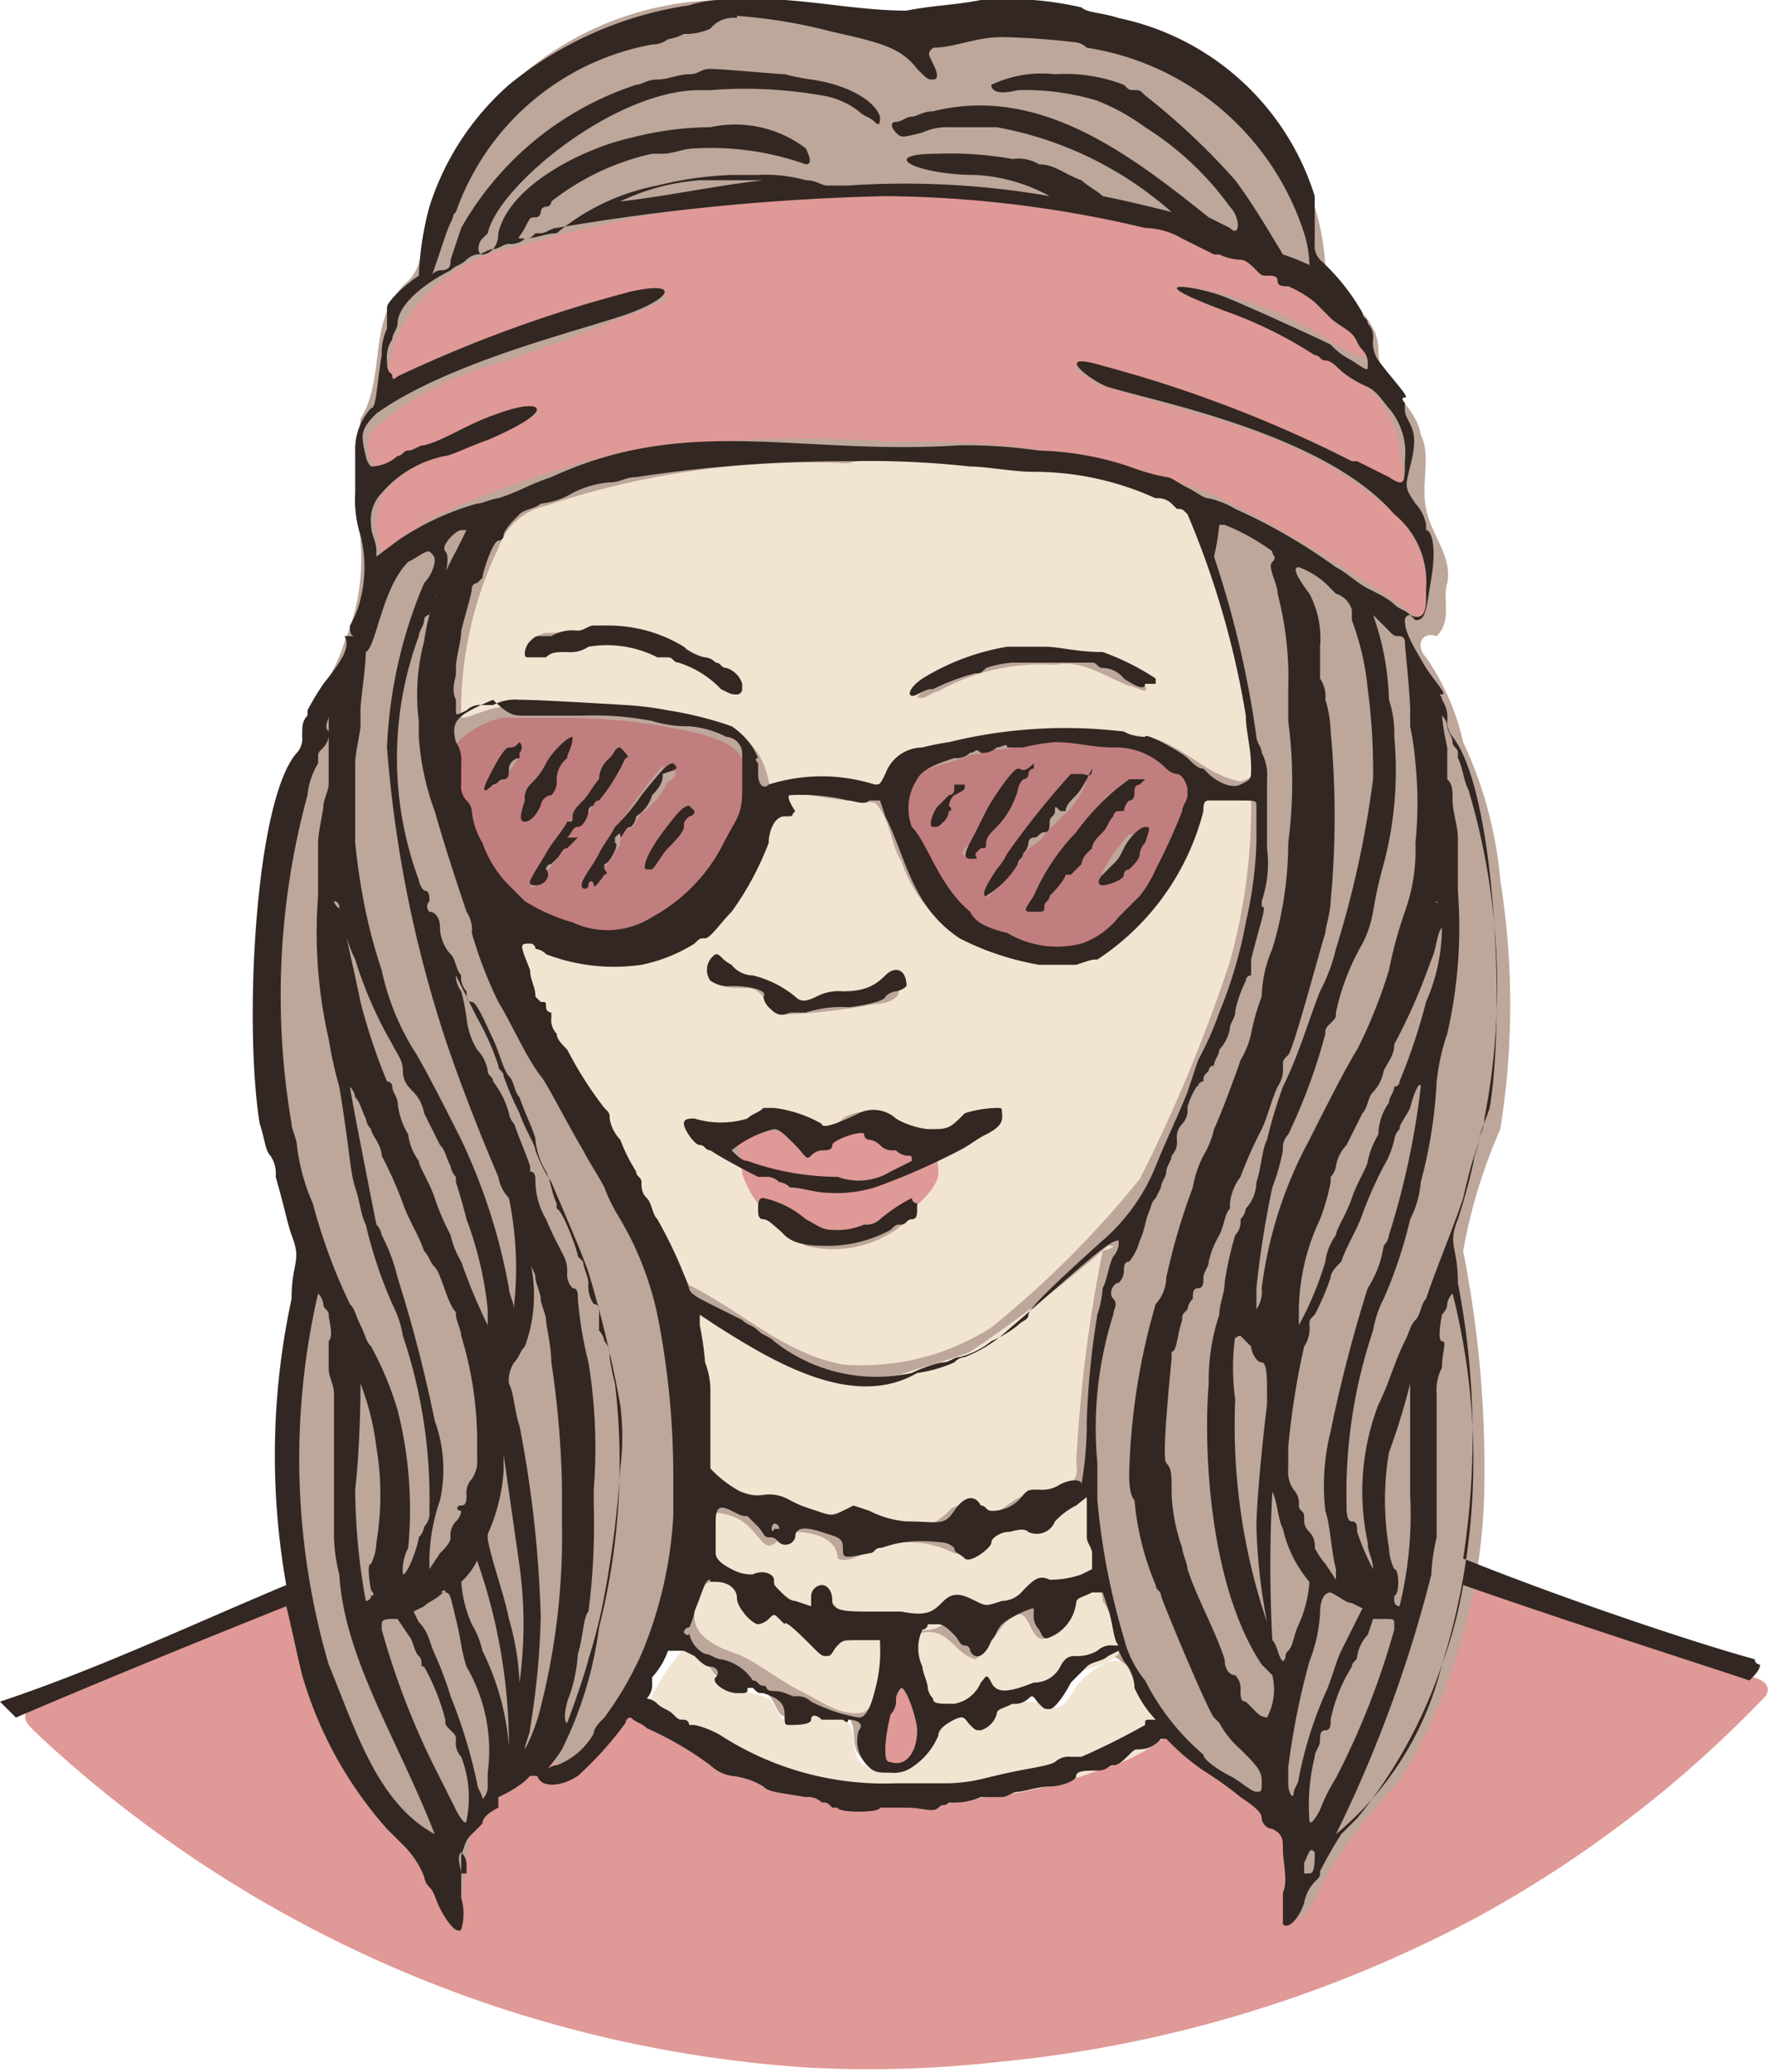 <svg xmlns="http://www.w3.org/2000/svg" viewBox="0 0 33.35 39.08"><defs><style>.cls-1{fill:#df9996;}.cls-2{fill:#bda69a;}.cls-3{fill:#f1e5d2;}.cls-4{fill:#c17e7e;}.cls-5{fill:#322722;}</style></defs><g id="圖層_2" data-name="圖層 2"><g id="圖層_1-2" data-name="圖層 1"><g id="head1"><path id="Path_40253" data-name="Path 40253" class="cls-1" d="M8.6,29a28.27,28.27,0,0,0-3.1,1.1c-1.7.7-3.3,1.3-4.9,2.1-.3.2,0,.4.2.6A23.53,23.53,0,0,0,15.2,39a21.66,21.66,0,0,0,3.6-.1,24,24,0,0,0,9-2.7A22.32,22.32,0,0,0,33.3,32c.2-.3-.3-.4-.5-.4-2.4-.8-4.8-1.6-7.3-2.4-.2-.1-.4,0-.6.2h0a7.46,7.46,0,0,1-.7,1.2,6.91,6.91,0,0,1-2.5,2.3,5.36,5.36,0,0,1-1.1.5,16,16,0,0,1-2.1.5,8.16,8.16,0,0,1-2.7,0,6.44,6.44,0,0,1-2.7-1.1,9.61,9.61,0,0,1-2.1-1.4,16.32,16.32,0,0,1-2-1.7c-.2-.2-.2-.5-.4-.7Z"/><path id="Path_40254" data-name="Path 40254" class="cls-2" d="M13.7,0a5.9,5.9,0,0,0-5.5,3.7c-.3.5-.1,1.2-.5,1.6-.8.7-.4,1.8-.9,2.6a17.63,17.63,0,0,0,0,2.3,4,4,0,0,1-.3,1.9c-.2.7-.7,1.2-.8,1.9a12,12,0,0,0-.8,4.2,10.18,10.18,0,0,0,.3,3.5A4.49,4.49,0,0,1,5.6,24a22.71,22.71,0,0,0-.3,4.5,11.86,11.86,0,0,0,1.1,4.2,20.71,20.71,0,0,0,1.7,2.4,6,6,0,0,0,.6,1.1,9.85,9.85,0,0,1,.2-1.7c.2-.2.3-.5.6-.7a.66.66,0,0,1,.4-.5c.1-.1.6-.3.6,0-.2.1-.1.2,0,.2.4.1.7-.4.9-.6.6-.5.8-1.3,1.3-1.9a2.41,2.41,0,0,1,.8.6c.3.2.6.1.9.3s.2.5.5.5a1.08,1.08,0,0,1,1.1,0c.2.2,0,.6.3.8a.84.84,0,0,0,1.1-.4v-.1a.55.55,0,0,1,.6-.4c.1,0,.1,0,.2.1a.3.3,0,0,0,.5-.2.9.9,0,0,1,1-.1c.3.1.4-.4.6-.5s.6-.6.9-.2a4.28,4.28,0,0,0,1.5,1.8c.4.4,1,.6,1.3,1,.5.5.4,1.3.5,2,.2-.1.3-.4.4-.6a9.51,9.51,0,0,1,1.5-2A11,11,0,0,0,28,28a21.19,21.19,0,0,0-.4-4.4,10.1,10.1,0,0,1,.7-2.3,14.82,14.82,0,0,0,0-4.7,7.71,7.71,0,0,0-.7-2.6,4.59,4.59,0,0,0-.7-1.6c-.2-.2-.1-.5.2-.4.3-.3.1-.7.2-1,.1-.5-.3-.9-.4-1.4s.1-1-.1-1.4c-.1-.6-.8-.9-.8-1.6s-.8-1-1-1.6a4.71,4.71,0,0,0-2.2-3.7,9.27,9.27,0,0,0-5.7-.7A11.34,11.34,0,0,0,13.9,0Z"/><path id="Path_40255" data-name="Path 40255" class="cls-3" d="M16,8.74a15.75,15.75,0,0,0-5.7.8,1.22,1.22,0,0,0-.9.8,7.11,7.11,0,0,0-.7,3.2c.2,0,.5-.2.8-.2a13.94,13.94,0,0,1,4.1.3,1.44,1.44,0,0,1,.9,1.1c.1.3.5,0,.7,0a8.6,8.6,0,0,1,1.6.1.9.9,0,0,1,.6-.6,8.27,8.27,0,0,1,4.4-.3c.6.2,1,.7,1.6.8.5-.1.3-.7.2-1a14.65,14.65,0,0,0-1.1-4.1,4.36,4.36,0,0,0-1.7-.7,23.25,23.25,0,0,0-3.7-.4c-.4.2-.8.1-1.1.2Zm-4.5,3.1a5.84,5.84,0,0,1,2.2.8c.1,0,.3.3.1.3a4.76,4.76,0,0,0-2.5-.9c-.4,0-.8.3-1.3.2-.2-.1.2-.3.3-.3.4,0,.8-.1,1.2-.1Zm8.1.5a2.81,2.81,0,0,1,2,.6c.1.2-.2,0-.3,0-.5-.2-.9-.5-1.4-.4a4,4,0,0,0-2.2.5c-.1,0-.3.2-.4.1a3,3,0,0,1,2-.8ZM15,14.94a.85.85,0,0,0-.8.7,3.13,3.13,0,0,1-2.5,2.2,3.08,3.08,0,0,1-1.9-.3c-.3,0,0,.4,0,.6a12,12,0,0,0,1.2,2.2c.7,1.2,1.3,2.6,2,3.9,1,.5,1.8,1.3,2.9,1.5a4.52,4.52,0,0,0,2.8-.7,18.53,18.53,0,0,0,2.8-2.8,29.48,29.48,0,0,0,1.7-4.1,11,11,0,0,0,.4-3.1c-.3,0-.9-.2-1,.1a4.6,4.6,0,0,1-1.9,2.8,3.06,3.06,0,0,1-2.3-.1,2.77,2.77,0,0,1-1.4-1.6c-.2-.3-.2-.8-.5-1.1a8.87,8.87,0,0,1-1.5-.2Zm-1.5,3.2c.4.4.9.4,1.4.7s.8-.1,1.2,0,.5-.3.8-.3c.2.3-.2.4-.4.4a11,11,0,0,1-1.8.2c-.2-.1-.3-.5-.6-.5s-.6,0-.7-.2a.37.37,0,0,1,.1-.3ZM14.7,21c.4,0,.8.5,1.2.1.6-.4,1.2.3,1.9.2.4,0,.7-.3,1.1-.3.1.2-.3.3-.4.4a5.45,5.45,0,0,1-3.1,1,4.12,4.12,0,0,1-2.4-1.1c-.2-.2.3-.2.4-.1.5.2.8-.2,1.3-.2Zm2.5,1.7c.2.2-.2.4-.3.5a2.11,2.11,0,0,1-1.7.3c-.3-.2-.7-.3-.8-.7.1-.2.4.1.6.1a1.36,1.36,0,0,0,1.6.1c.1,0,.3-.2.6-.3Zm3.7.8h0a25.6,25.6,0,0,1-2.6,2c-.5.2-1,.3-1.5.5a4.55,4.55,0,0,1-3.2-1c-.1-.1-.5-.4-.5,0a22.75,22.75,0,0,1,.2,2.6c.2.5.9.6,1.3.7s.9.4,1.3.2c.3,0,.6.3.9.3a1.07,1.07,0,0,0,1.1-.3c.3-.3.5.2.7.1.4-.1.6-.5,1-.4.3-.1.8-.1.7-.6a27.33,27.33,0,0,1,.5-4c.3-.1.2-.1.1-.1Zm-.5,4.7c-.5.1-.7.8-1.2.6s-.7.6-1.2.5a1.93,1.93,0,0,0-1.5-.1c-.2.1-.5.3-.7.2,0-.4-.5-.5-.8-.5s-.4.4-.6.2-.3-.4-.6-.5-.4-.1-.4.2-.1.9.3,1c.2.2.6.1.8.2.2.3.5.6.9.4.1-.2.4-.2.4,0,.3.4.8.2,1.2.3s.8.1,1-.3.6.2.9,0,.6-.5,1-.4a1.14,1.14,0,0,0,.8-.3,5.9,5.9,0,0,0-.2-1.4c0-.1,0-.1-.1-.1Zm-6.9,1.6h0c-.4.1-.4.5-.4.7,0,.4.5.6.8.7s.8.5,1.2.7.8.5,1.2.4c.4-.3.3-.9.4-1.3s-.7-.4-.9-.1-.5-.2-.7-.3a.74.74,0,0,0-.9-.1c-.2-.1-.3-.7-.7-.7Zm7.2.2a.56.56,0,0,0-.6.5c-.1.1-.3.5-.5.4s-.2-.6-.5-.4-.4.6-.7.8c-.4-.1-.5-.6-1-.5s-.3.5-.2.8.2.8.6.8a1,1,0,0,0,.7-.4,1.08,1.08,0,0,0,1.3-.2.91.91,0,0,1,.7-.3c.2-.1.4-.1.6-.3a1.69,1.69,0,0,0-.3-1c0-.2-.1-.2-.1-.2Zm-7.8,1.1a4.13,4.13,0,0,0-.7,1.1c.3.2.7.4,1,.6a8.08,8.08,0,0,0,2.7,1.1,8.16,8.16,0,0,0,2.7,0,8,8,0,0,0,2.1-.5,3.7,3.7,0,0,0,1.1-.5c.1-.1.2-.1.3-.2a3.6,3.6,0,0,1-.8-1.2c-.2-.4-.7,0-.9.2s-.3.6-.6.5a.92.92,0,0,0-1,.1c-.1.2-.3.4-.5.2a.5.5,0,0,0-.8.3,1,1,0,0,1-1.1.5h-.1c-.3-.2-.1-.6-.3-.8a1.08,1.08,0,0,0-1.1,0c-.3-.1-.2-.4-.5-.5s-.6-.1-.9-.3c0-.2-.3-.5-.6-.6Z"/><path id="Path_40256" data-name="Path 40256" class="cls-1" d="M17.7,22.14c0,.4-1.1,1.3-2,1.3a1.89,1.89,0,0,1-1.7-1.3c0-.2-.2-.7.1-.8s1.4.2,2,0c1.5-.3,1.6.4,1.6.8Z"/><path id="Path_40257" data-name="Path 40257" class="cls-4" d="M10,13.54H9.5a1.62,1.62,0,0,0-.9.5,5.45,5.45,0,0,0,.5,2.2,2.73,2.73,0,0,0,.9,1.2,2.82,2.82,0,0,0,2,.4,3.37,3.37,0,0,0,2-2.2,2.85,2.85,0,0,0,0-1.3c-.1-.3-.5-.4-.8-.5a11.53,11.53,0,0,0-2.6-.3Zm9.9.4c-.4,0-.7.2-1.1.2-.2,0-.3.1-.5.1-.4.2-.9.2-1.2.5a1.39,1.39,0,0,0,0,1.1,4.07,4.07,0,0,0,1.2,1.7c.4.2.8.3,1.2.5a1.67,1.67,0,0,0,1.5-.4,7.48,7.48,0,0,0,1.5-2.4.62.62,0,0,0-.2-.7,3.1,3.1,0,0,0-1.7-.5c-.3,0-.5-.1-.7-.1Zm-9.1.1h0a3.51,3.51,0,0,0-.5.8c-.1.2-.3.4-.4.6s0-.1,0-.2a4.7,4.7,0,0,1,.6-.9c.1-.2.2-.2.3-.3Zm-1,.2a1.47,1.47,0,0,1-.5.6c.1-.2.2-.5.5-.6Zm1.9,0c.2.1,0,.2,0,.3a2.65,2.65,0,0,1-.5.6c-.1.2-.1.3-.3.4s-.2.3-.3.5-.2.3-.4.5a.22.22,0,0,1-.2.2,5.67,5.67,0,0,1,.8-1.3,9.38,9.38,0,0,0,.9-1.2Zm1,.3c.1,0,0,.2-.1.2a1.47,1.47,0,0,1-.5.6c-.1.1-.1.3-.3.3a.37.37,0,0,0-.1.3c-.1.1-.1.2-.2.3s-.1.2-.2.2-.2,0-.1-.1a12.74,12.74,0,0,1,1.3-1.9c0,.2.1.1.2.1Zm6.5.1h0c.1,0,0,.1,0,.2-.2.2-.2.5-.4.7a1.76,1.76,0,0,1-.4.5.35.35,0,0,0-.2.1c-.1,0,0-.2.1-.2a10.14,10.14,0,0,1,.9-1.3Zm1.3.1a1.79,1.79,0,0,1-.5.7l-.3.3c-.1.2-.3.2-.4.4a2.7,2.7,0,0,1-.7.8,5,5,0,0,1,.8-1.2,7.27,7.27,0,0,1,.8-.9c.2-.1.2-.1.3-.1Zm.8,0c.1,0-.1.1-.1.2s-.2.2-.2.3c-.2.1-.2.3-.3.4a2.41,2.41,0,0,1-.6.8c-.2.2-.3.4-.5.6-.1,0-.2,0-.1-.1A13.3,13.3,0,0,1,20.9,15c.1,0,.2-.2.4-.3Zm-3.2.1a.52.52,0,0,0-.2.4c-.1.1-.2.2-.2.3,0-.3.2-.4.3-.6a.1.1,0,0,0,.1-.1Zm-5.1.5c0,.1-.1.1-.1.2a2.7,2.7,0,0,1-.7.8,4.7,4.7,0,0,1,.6-.9.31.31,0,0,0,.2-.1Zm8.6.3c.1,0,0,.2-.1.3a1.76,1.76,0,0,1-.4.5c-.1,0-.4.2-.3,0s.3-.5.5-.7c.2,0,.2-.1.3-.1Z"/><path id="Path_40258" data-name="Path 40258" class="cls-1" d="M16.5,3.64a25.27,25.27,0,0,0-6.7,1,3.14,3.14,0,0,0-2.4,1.9c0,.2-.2.6,0,.8a13.39,13.39,0,0,1,1.2-.6,20.36,20.36,0,0,1,3.5-1.1c.1,0,.4-.1.5,0a36.16,36.16,0,0,1-3.5,1.3A5.49,5.49,0,0,0,7,8.14c-.1.2-.1.8.3.7A12.75,12.75,0,0,1,10,7.74c.2,0,.2.1,0,.1-.9.6-2.1.6-2.8,1.5a1.4,1.4,0,0,0,0,1.1c.4-.1.6-.5,1-.7a20.63,20.63,0,0,1,3.5-1.2,22.66,22.66,0,0,1,5.2-.2,15.46,15.46,0,0,1,6,1,27.74,27.74,0,0,1,3.7,2.2c.2.2.4,0,.3-.2a2,2,0,0,0-.9-1.9c-1.5-1.3-3.5-1.6-5.3-2.2-.1-.1-.4-.2-.4-.3A20.36,20.36,0,0,1,23.8,8a19.23,19.23,0,0,1,2.5,1.2c.3-.1.1-.5.1-.8a2.07,2.07,0,0,0-1-1.4c-1-.6-2-1.1-3-1.6a7.45,7.45,0,0,1,2.8,1.1c.2.1.6.4.6.1a3.76,3.76,0,0,0-1.4-1.4,27.18,27.18,0,0,0-2.5-1.1,45.07,45.07,0,0,0-5.4-.5Z"/><path id="Path_40259" data-name="Path 40259" class="cls-1" d="M17,31.84a1.74,1.74,0,0,0-.3,1.4c.3.3.6-.1.7-.4a1.28,1.28,0,0,0-.4-1Z"/><path id="Path_40260" data-name="Path 40260" class="cls-5" d="M13.8,0a2.2,2.2,0,0,0-.8.1,7,7,0,0,0-3.4,1.5,5.13,5.13,0,0,0-1.5,2.3,5.85,5.85,0,0,0-.2,1.3c-.3.2-.6.5-.6.6v.4a1.09,1.09,0,0,0-.1.5c-.1.6-.1,1-.2,1a1.14,1.14,0,0,0-.3.8v.8a2.2,2.2,0,0,0,.1.8,2.43,2.43,0,0,1,0,1.2,1.69,1.69,0,0,1-.2.5c0,.1,0,.2.1.2H6.5c.1.2,0,.4-.4.9a5.2,5.2,0,0,0-.3.5v.1c-.1.1-.1.2-.1.4a.37.37,0,0,1-.1.3c-.8.9-1,5.2-.7,7,.1.3.1.5.2.6a.6.6,0,0,1,.1.4c.2.7.2.8.3,1.1.2.5,0,.5,0,1.2a14,14,0,0,0-.1,5.4c-1.9.8-3.6,1.6-5.4,2.2l.3.3q2.1-.9,5.1-2.1c.1.4.2.9.3,1.3a7.48,7.48,0,0,0,1.6,2.9l.3.3a1.72,1.72,0,0,1,.4.6.35.35,0,0,0,.1.2c.1.1.1.2.2.4s.3.5.4.4a1.06,1.06,0,0,0,0-.6V35c.1-.3.1-.3.2-.4l.2-.2q0-.15.3-.3v-.2a2.19,2.19,0,0,0,.5-.3l.1-.1h.2a2.74,2.74,0,0,0,.4-.5,7.27,7.27,0,0,0,.7-2.3,12.63,12.63,0,0,0,.3-4.6,4.33,4.33,0,0,1-.1-.5.37.37,0,0,0-.1-.3.35.35,0,0,0-.1-.2v-.3c0-.1,0-.2-.1-.2a.6.6,0,0,1-.1-.4c0-.1-.1-.3-.1-.4l-.1-.1c0-.1-.3-.9-.4-.9v-.1c-.1-.2-.1-.4-.2-.6a1.42,1.42,0,0,1-.2-.6c0-.1-.2-.5-.3-.8-.1-.1-.1-.3-.2-.4s-.2-.5-.3-.7-.3-.7-.4-.7-.1-.1-.1-.2a.37.37,0,0,1-.1-.3c-.1-.1-.1-.3-.2-.4s-.2-.3-.2-.5-.1-.3-.2-.3a.14.14,0,0,1,0-.2c0-.1,0-.2-.1-.2a.35.35,0,0,1-.1-.2,6.62,6.62,0,0,1,0-4.6c0-.1.1-.2.1-.3a.1.1,0,0,1,.1-.1c0-.1.1-.1.1-.2a.37.37,0,0,1,.1-.3c.1-.2.2-.6.1-.7s.2-.4.3-.4h.1l-.2.4a6.12,6.12,0,0,0-.5,1.2,4.33,4.33,0,0,0-.1.5,3.93,3.93,0,0,0-.1,1.5v.3a5,5,0,0,0,.3,1.4c.2.7.4,1.3.6,1.9a.6.6,0,0,1,.1.4,7.91,7.91,0,0,0,.5,1.3c.3.5.5,1,.8,1.4.1.1.5.9.8,1.4.1.2.3.5.4.7a3.33,3.33,0,0,0,.3.6,6,6,0,0,1,.7,1.8,15.53,15.53,0,0,1,.3,3.1v.7a7.83,7.83,0,0,1-.6,2.6,6.35,6.35,0,0,1-.7,1.2c-.1.1-.2.2-.2.3a1.34,1.34,0,0,1-.7.6c-.1,0-.2.1-.3.1s-.1.1,0,.2.4.1.7-.1a6.53,6.53,0,0,0,.9-1,.1.1,0,0,1,.1-.1h0c.1.1.2.1.3.2a6.35,6.35,0,0,1,1.2.7.76.76,0,0,0,.4.2,1.42,1.42,0,0,1,.6.2c.1.1.2.1.8.2a.37.37,0,0,1,.3.1c.1,0,.1,0,.2.1h.1c0,.1.8.1.8,0h.5c.3,0,.5.1.6,0s.1,0,.2-.1a1.27,1.27,0,0,0,.6-.1h.4c.1,0,.2-.1.3-.1s.4-.1.6-.1.5-.1.5-.2.2-.1.4-.1.2-.1.3-.1.2-.1.3-.2.1-.1.2-.1a.52.52,0,0,0,.4-.2H22a4.35,4.35,0,0,0,.7.6,6.82,6.82,0,0,1,.7.5c.3.2.4.3.4.4a.22.22,0,0,0,.2.2c.2.1.2.2.2.4s.1.6,0,.8v.6c.1.1.3-.1.4-.4a.76.76,0,0,1,.2-.4c.1-.1.1-.1.1-.2a7.76,7.76,0,0,1,.4-.7l.3-.3a9.24,9.24,0,0,0,1.6-2.9,8.33,8.33,0,0,0,.4-1.5c2,.7,4.2,1.4,5.4,1.8.1-.1.2-.2.2-.3a.1.1,0,0,1-.1-.1c-1.1-.3-3.5-1.1-5.5-1.9a15.14,15.14,0,0,0-.1-5.2c0-.7-.2-.7,0-1.2a11,11,0,0,0,.3-1.1c0-.1.1-.3.1-.4s.1-.3.2-.6c.3-1.8.1-6-.7-7a.44.44,0,0,1-.1-.3.6.6,0,0,0-.1-.4c0-.1-.1-.1,0-.1s-.1-.2-.3-.5c-.3-.5-.4-.7-.4-.9a.1.1,0,0,1,.1-.1l.1.1c.2,0,.2-.2.3-.8s0-.9-.1-.9v-.1a.76.76,0,0,0-.2-.4c-.2-.3-.2-.3-.1-.7s.1-.6,0-.8-.1-.2-.1-.3v-.1s-.1-.1,0-.1-.2-.3-.5-.7a.6.6,0,0,1-.1-.4.37.37,0,0,0-.1-.3c0-.1-.1-.1-.1-.2a4.05,4.05,0,0,0-.8-1,.37.37,0,0,1-.1-.3v-.9A4.93,4.93,0,0,0,21.1.34c-.3-.1-.6-.1-.7-.2A6.23,6.23,0,0,0,18.5,0c-.5.1-.9.1-1.4.2-1.1,0-2.2-.3-3.3-.2Zm.1.3a9.66,9.66,0,0,1,1.8.3c.9.2,1.3.3,1.6.7.2.2.2.2.3.2s.1-.1,0-.3-.1-.2,0-.3c.4,0,.8-.2,1.3-.2a13.8,13.8,0,0,1,1.4.1.35.35,0,0,1,.2.1,5.13,5.13,0,0,1,4.1,3.5,2.14,2.14,0,0,1,.1.6,4.2,4.2,0,0,0-.5-.2c-.3-.5-.6-1-.9-1.4a12.88,12.88,0,0,0-1.7-1.6c-.1-.1-.1-.1-.2-.1s-.1,0-.2-.1a3.09,3.09,0,0,0-1.3-.2,2.23,2.23,0,0,0-1.2.2c0,.1.1.2.5.1a4.72,4.72,0,0,1,1.5.2,4.05,4.05,0,0,1,.9.5,5.72,5.72,0,0,1,1.6,1.5c.2.2.2.6,0,.4l-.4-.2c-1.5-1.2-3.2-2.5-5.2-2-.2,0-.3.1-.4.1s-.2.1-.3.1-.1.1,0,.2.1.1.5,0a1.09,1.09,0,0,1,.5-.1h.9A6.81,6.81,0,0,1,22.1,4c-.4-.1-.8-.2-1.3-.3-.1-.1-.3-.2-.4-.3-.3-.1-.5-.3-.8-.3a.75.75,0,0,0-.5-.1,6.6,6.6,0,0,0-1.4-.1c-1.2,0-.4.4.7.4a3.26,3.26,0,0,1,1.4.4h0a15.89,15.89,0,0,0-3.8-.2h-.4c-.1,0-.2-.1-.4-.1a2.77,2.77,0,0,0-.9-.1h-.5a6.75,6.75,0,0,0-1.4.2,4.2,4.2,0,0,0-1.9.9c-.2,0-.4.1-.6.1s-.1,0,0-.2.1-.2.2-.2a.1.1,0,0,0,.1-.1.1.1,0,0,1,.1-.1.1.1,0,0,0,.1-.1,4.75,4.75,0,0,1,1.9-.9h.2c.2,0,.4-.1.6-.1a5.34,5.34,0,0,1,2.1.3q.15,0,0-.3a2.19,2.19,0,0,0-1.8-.4,6.05,6.05,0,0,0-1.5.2c-.9.2-2.3.9-2.5,1.8,0,.3-.2.4-.3.4s-.1-.2,0-.3l.1-.1c.2-.9,2.4-2.7,4-2.7h.2a8.39,8.39,0,0,1,2.1.1,1.49,1.49,0,0,1,.7.3c.1.1.2.1.3.2s.1,0,.1-.1c-.1-.3-.6-.6-1.3-.7a4.33,4.33,0,0,1-.5-.1c-.1,0-1.2-.1-1.4-.1s-.2.1-.4.1-.4.1-.6.1-.3.1-.4.1a5.9,5.9,0,0,0-3.3,2.7l-.2.6c0,.1,0,.2-.2.2a.22.22,0,0,0-.2.2c.1-.2.3-.9.4-1.1s0-.1.1-.2A4.84,4.84,0,0,1,12.3.84a.49.49,0,0,0,.3-.1,1,1,0,0,0,.3-.1,1.09,1.09,0,0,0,.5-.1.55.55,0,0,1,.5-.2Zm.1,3.1h.4c-.9.1-1.8.3-2.7.4a4.19,4.19,0,0,1,1.5-.4Zm2.7.3a21.83,21.83,0,0,1,4.9.6,1.45,1.45,0,0,1,.7.2l.6.3H23a1,1,0,0,0,.4.1c.1,0,.2.1.3.2s.1.1.2.1.2,0,.2.1.1.1.2.1a2.19,2.19,0,0,1,.5.3l.3.3c.1.1.3.2.4.3s.1.2.2.3a.37.37,0,0,1,.1.3c0,.1,0,.1-.3-.1a1.38,1.38,0,0,1-.4-.3c-.2-.1-1.5-.7-2-.9s-1.8-.4.1.3a8,8,0,0,1,1.6.8c.1,0,.1.1.2.1s.2.1.3.2a2.19,2.19,0,0,0,.5.3c.2.1.3.3.4.4a1.31,1.31,0,0,1,.3,1c0,.4,0,.5-.3.3l-.6-.3h-.1a24.07,24.07,0,0,0-4.7-1.8c-1-.3-.2.3.1.4,1,.3,4.1.9,5.4,2.4a1.64,1.64,0,0,1,.6,1.4v.2q0,.45-.3.3c-.1-.1-.2-.1-.3-.2s-.3-.2-.5-.3-.4-.3-.6-.4a10.63,10.63,0,0,0-1.9-1.1,1.69,1.69,0,0,0-.5-.2c-.1,0-.2-.1-.4-.2S22.1,9,22,9a4.08,4.08,0,0,1-.7-.2,5.79,5.79,0,0,0-1.7-.3,9.89,9.89,0,0,0-1.5-.1c-3,.2-5.1-.6-7.7.6a4.71,4.71,0,0,0-.5.2,4.71,4.71,0,0,1-.5.2c-.1,0-.3.1-.4.1a5.07,5.07,0,0,0-1.5.7l-.4.3v-.1c0-.2-.1-.3-.1-.5a.73.73,0,0,1,.2-.6,2.13,2.13,0,0,1,1.2-.7c.1,0,.5-.2.8-.3,1.4-.6,1-.8.2-.5-.6.2-1,.5-1.4.6-.1,0-.2.1-.3.1s-.1.1-.2.1a.76.76,0,0,1-.5.2.35.35,0,0,1-.1-.2c-.1-.4-.1-.5.2-.8,1.4-1,4-1.6,4.8-1.9s.9-.6,0-.4a25.18,25.18,0,0,0-4.4,1.6s-.1.1-.1,0-.1,0-.1-.3a.6.6,0,0,1,.1-.4c0-.1.1-.2.1-.3,0-.3.4-.7,1-1,.1-.1.2-.1.3-.2a.35.35,0,0,1,.2-.1c.1,0,.2-.1.3-.1s.2-.1.3-.1a.37.37,0,0,0,.3-.1c.1,0,.1,0,.2-.1h.1c.1,0,.2-.1.3-.1a42.25,42.25,0,0,1,6.2-.6Zm-.7,5a17.7,17.7,0,0,1,2.3.1c.3,0,.8.1,1.2.1a5.56,5.56,0,0,1,2.3.5.37.37,0,0,1,.3.1l.1.1c.1,0,.1,0,.2.1a16.57,16.57,0,0,1,1.1,3.8c0,.3.1.6.1,1,0,.2,0,.2-.2.3s-.5-.1-.6-.2l-.1-.1c-.1,0-.2-.1-.3-.2s-.8-.5-.8-.4a.76.76,0,0,1-.4-.1,9.2,9.2,0,0,0-3.3.2,4.33,4.33,0,0,0-.5.1.75.75,0,0,0-.7.5c-.1.2-.1.2-.2.2a3.3,3.3,0,0,0-2,0c-.1.1-.2,0-.2-.2v-.2s-.1-.1,0-.1a1.33,1.33,0,0,0-.5-.6,6.81,6.81,0,0,0-1.2-.3,6,6,0,0,0-.8-.1s-1.6-.1-2-.1a.9.9,0,0,0-.5.1H9.1a.37.37,0,0,0-.3.1c-.2.1-.2.1-.2,0v-.2c-.1-.2,0-.4,0-.5v-.1c0-.2.1-.5.1-.7.1-.4.2-.7.2-.8A.1.1,0,0,1,9,11l.1-.1c0-.1.2-.7.3-.7a.1.1,0,0,0,.1-.1c0-.1.2-.3.3-.4s.3-.1.4-.2a1.42,1.42,0,0,0,.6-.2,1.85,1.85,0,0,1,.7-.2c.2,0,.3-.1.5-.1a26,26,0,0,1,4-.3Zm7,1.2h.1a4.05,4.05,0,0,1,.9.5c0,.1.1.1,0,.2s.1.4.1.6a6.25,6.25,0,0,1,.2,1.8v.6a8.85,8.85,0,0,1,0,2.3,6.93,6.93,0,0,1-.3,2,2.39,2.39,0,0,0-.2.9,4.08,4.08,0,0,0-.2.7,1.69,1.69,0,0,1-.2.5c-.1.3-.4,1.1-.5,1.3a1.69,1.69,0,0,1-.2.5,2.07,2.07,0,0,0-.2.6,12.2,12.2,0,0,0-.5,1.7.76.76,0,0,1-.2.5,12.48,12.48,0,0,0-.5,3.2c0,.1,0,.4.1.5a5.29,5.29,0,0,0,.4,1.6c0,.1.1.1.1.2.1.3.9,2.2,1,2.3l.1.1a1.76,1.76,0,0,0,.4.5c.3.3.4.4.4.6s0,.2-.1.2-.3-.2-.5-.3-.5-.3-.5-.4a4.5,4.5,0,0,1-1.1-1.4,2,2,0,0,1-.4-.8,13.18,13.18,0,0,1-.5-2.6v-.7a7.06,7.06,0,0,1,.3-2.8c0-.1.1-.2,0-.3s0-.3.1-.3a.31.31,0,0,0,.1-.2c0-.1,0-.2.1-.2a1.09,1.09,0,0,0,.2-.4c.1-.2.1-.4.2-.6a.35.35,0,0,1,.1-.2l.1-.2c0-.1.1-.2.1-.3s.1-.2.1-.3a.37.37,0,0,0,.1-.3.37.37,0,0,1,.1-.3.37.37,0,0,0,.1-.3c0-.1.2-.5.2-.4a.1.1,0,0,1,.1-.1c0-.1,0-.1.1-.2a.1.1,0,0,1,.1-.1c0-.1.1-.2.1-.3a.76.76,0,0,0,.2-.4c0-.1.1-.2.1-.3s.1-.4.2-.6a.1.1,0,0,1,.1-.1h0v-.3c.2-.8.3-1,.2-1V17a2.24,2.24,0,0,0,.1-1v-.4h0v-.9a.9.9,0,0,0-.1-.5c0-.1-.1-.2-.1-.3a18.73,18.73,0,0,0-.8-3.4,4.55,4.55,0,0,0,.1-.6Zm-14.9.5h0c.1.1.1.1.1.2A.76.76,0,0,1,8,11a8.81,8.81,0,0,0-.7,3.1,23.31,23.31,0,0,0,1.1,5.5c.3.9.7,1.9,1,2.6a.76.76,0,0,0,.2.4,6.56,6.56,0,0,1,.1,2v.1c0-.1-.1-.3-.1-.4a11.13,11.13,0,0,0-.9-2.8c-.1-.2-.7-1.4-.9-1.7a4.71,4.71,0,0,1-.6-1.5,9.68,9.68,0,0,1-.3-1.1,12.29,12.29,0,0,1-.2-1.3v-1.5c0-.2.1-.6.1-.7v-.3c0-.2.1-.8.1-1.1.2-.1.3-1.2.8-1.7.2-.1.3-.2.4-.2Zm16.4.3a1.52,1.52,0,0,1,.6.4l.1.1a.45.45,0,0,1,.3.3v.2a5,5,0,0,1,.3,1.3,11.56,11.56,0,0,1,.1,1.7,18.94,18.94,0,0,1-.7,3.2,3.39,3.39,0,0,1-.3.8c-.2.5-.4,1.2-.7,1.8a9.25,9.25,0,0,0-.3,1c-.1.2-.1.5-.2.8a.76.76,0,0,1-.2.5.35.35,0,0,1-.1.2.37.37,0,0,1-.1.3,6.37,6.37,0,0,0-.2.9c0,.2-.1.4-.1.6a3.92,3.92,0,0,0-.2,1.3c-.1,1.2,0,3.8,1,5.3h0l.1.1.1.1a1.13,1.13,0,0,1-.1.8.31.31,0,0,1-.2-.1l-.2-.2c-.1,0-.1-.1-.1-.2a.37.37,0,0,0-.1-.3c-.1,0-.2-.1-.2-.3-.2-.6-.5-1.1-.7-1.7,0-.1-.1-.3-.1-.4a3.55,3.55,0,0,1-.2-1c0-.4,0-.5-.1-.6s.1-1.9.1-2v-.1h0c.1,0,.1-.3.2-.6,0-.1,0-.1.1-.2a.35.35,0,0,1,.1-.2c0-.1,0-.2.1-.2s.1-.1.1-.2.1-.2.1-.3a1.69,1.69,0,0,1,.2-.5c.1-.2.1-.4.2-.5v-.1a1,1,0,0,1,.2-.5,7.93,7.93,0,0,1,.4-.9c.1-.2.2-.6.3-.8a.6.6,0,0,0,.1-.4c0-.1,0-.1.1-.2s.6-2,.7-2.3c0-.1.1-.4.1-.6a17,17,0,0,0,0-3.2,2.14,2.14,0,0,0-.1-.6.6.6,0,0,0-.1-.4v-.6a1.8,1.8,0,0,0-.2-1c-.3-.4-.3-.5-.2-.5Zm1.4.9.3.3c.1.1.1.1.2.1a.1.1,0,0,1,.1.1c0,.1.1,1,.1,1.3v.3a5.64,5.64,0,0,1,.1.7,7.52,7.52,0,0,1,0,1.5,3.47,3.47,0,0,1-.2,1.3,8.11,8.11,0,0,0-.3,1.1,9.38,9.38,0,0,1-.6,1.5c-.2.3-.8,1.5-.9,1.7a7.91,7.91,0,0,0-.9,2.8.6.6,0,0,1-.1.4v-.4a18.14,18.14,0,0,1,.3-1.9,4.08,4.08,0,0,0,.2-.7.37.37,0,0,1,.1-.3,10.66,10.66,0,0,0,.7-1.9c0-.1,0-.1.1-.2s.1-.1.1-.2a4.45,4.45,0,0,1,.5-1.3,2.07,2.07,0,0,0,.2-.6,8.14,8.14,0,0,1,.2-.9,6.87,6.87,0,0,0,.2-2.4,2,2,0,0,0-.1-.7,5.13,5.13,0,0,0-.3-1.6Zm-14.4.2h-.3c-.1,0-.2.1-.3.1a.75.75,0,0,0-.5.1h-.2c-.1,0-.1,0-.2.1a.35.35,0,0,0-.1.2c0,.1,0,.1.1.1h.3c.1-.1.2-.1.4-.1a.6.6,0,0,0,.4-.1,2.09,2.09,0,0,1,1.3.2h.2c.1,0,.1.1.2.1a1.89,1.89,0,0,1,.8.5c.2.1.2.1.3.1A.1.1,0,0,0,14,13v-.1a.45.45,0,0,0-.3-.3c-.1,0-.1-.1-.2-.1a.31.31,0,0,0-.2-.1.76.76,0,0,1-.4-.2,2.73,2.73,0,0,0-1.4-.4Zm8.2.4H19a4.42,4.42,0,0,0-1.6.6c-.3.2-.3.4-.1.3s.2-.1.3-.1a4.12,4.12,0,0,1,.8-.3c.1,0,.1,0,.2-.1a2,2,0,0,1,.5-.1h1.5c.1,0,.1.1.2.1a.52.52,0,0,1,.4.2c.3.2.4.2.4.1h.2v-.1a4.61,4.61,0,0,0-1-.5c-.5,0-.8-.1-1.1-.1Zm-9.8,1.3H11a5.7,5.7,0,0,1,1.3.1,2.25,2.25,0,0,0,.7.1,1.85,1.85,0,0,1,.7.2.32.32,0,0,1,.3.3v.7c0,.5-.1.5-.4,1.1a3.25,3.25,0,0,1-1.3,1.3,1.56,1.56,0,0,1-1.5.1,3.55,3.55,0,0,1-.9-.4l-.3-.3a2.13,2.13,0,0,1-.5-.8,1.42,1.42,0,0,1-.2-.6.31.31,0,0,0-.1-.2.37.37,0,0,1-.1-.3v-.4a.6.6,0,0,0-.1-.4c-.1-.4,0-.5.7-.8.3.3.4.3.6.3Zm-3.7,0v1.3c0,.1-.1.3-.1.4s-.1.5-.1.7v1a9,9,0,0,0,.2,2.7,8.14,8.14,0,0,0,.2.9c.2,1.2.2,1.6.3,1.9s.1.5.2.7a8.56,8.56,0,0,0,.5,1.5,2.07,2.07,0,0,1,.2.6,9.62,9.62,0,0,1,.5,3.3.37.37,0,0,1-.1.3.35.35,0,0,1-.1.2c0,.1-.2.7-.3.7a.9.9,0,0,1,.1-.5,7.63,7.63,0,0,0-.2-2.6,6.12,6.12,0,0,0-.5-1.2c-.1-.1-.1-.2-.2-.4s-.1-.3-.2-.4a10.66,10.66,0,0,1-.7-1.9,3.8,3.8,0,0,1-.3-1.1c0-.1-.1-.3-.1-.4A14.38,14.38,0,0,1,5.8,15a1.42,1.42,0,0,1,.2-.6v-.1c0-.1,0-.1.1-.2a.37.37,0,0,0,.1-.3c-.1-.1,0-.2,0-.3Zm21,0h0a.31.31,0,0,1,.1.2c0,.1.1.2.1.3s.1.1.1.2v.1c.1.2.1.4.2.6a13,13,0,0,1,.3,6.2c0,.2-.1.3-.1.4s-.1.2-.3,1.1c-.2.6-.5,1.3-.7,1.9-.1.1-.1.3-.2.4s-.1.2-.2.4c-.2.4-.3.8-.5,1.2a4.57,4.57,0,0,0-.2,2.6c0,.2.1.3.1.5a4.88,4.88,0,0,1-.3-.7c0-.1,0-.2-.1-.2s-.1-.2-.1-.3a9.62,9.62,0,0,1,.5-3.3,2.07,2.07,0,0,1,.2-.6,8.56,8.56,0,0,0,.5-1.5,1.85,1.85,0,0,0,.2-.7,9,9,0,0,0,.3-1.9,4.12,4.12,0,0,1,.2-.9,9,9,0,0,0,.2-2.7v-1c0-.2-.1-.5-.1-.7s0-.3-.1-.4v-.6a4.55,4.55,0,0,1-.1-.6Zm-16.4.4c-.1,0-.4.3-.5.5s-.2.3-.3.4a.37.37,0,0,0-.1.3c-.1.3-.1.4,0,.4s.2-.1.3-.3a.22.22,0,0,1,.2-.2.37.37,0,0,0,.1-.3.52.52,0,0,1,.2-.4c0-.1.1-.2.1-.4Zm9.1.1c.4,0,.7.1,1.1.1a1.33,1.33,0,0,1,1,.4.35.35,0,0,0,.2.1c.1,0,.2.2.2.3V15c0,.1-.1.2-.1.3a11.73,11.73,0,0,1-.5,1.1,2.19,2.19,0,0,1-.3.5l-.4.4a1.53,1.53,0,0,1-.7.5,1.85,1.85,0,0,1-1.4-.2c-.4-.1-.6-.2-.7-.4-.6-.5-.8-1.3-1.1-1.6a1,1,0,0,1,.1-.9c.1-.2.4-.3.7-.4a.37.37,0,0,0,.3-.1c.1,0,.1-.1.2,0a.37.37,0,0,0,.3-.1c.1,0,.2-.1.2,0h.3a3.54,3.54,0,0,1,.6-.1ZM9.8,14h0c-.1.1-.1.1-.2.1s-.3.4-.4.6-.1.3.1.1c.1,0,.1-.1.2-.1s.1-.1.1-.2.1-.2.2-.2v-.1a.14.14,0,0,0,0-.2Zm1.9.1c-.1,0-.1.1-.2.2a.52.52,0,0,0-.2.4c-.1.1-.2.3-.3.4s-.2.2-.2.3,0,.1-.1.1c-.1.2-.3.4-.4.6-.3.5-.4.6-.2.6s.3-.2.2-.3a.1.1,0,0,1,.1-.1l.1-.1c.1-.1.1-.2.2-.2l.2-.2h-.2c.1-.1.1-.2.2-.2s.2-.2.2-.3a.1.1,0,0,1,.1-.1h0a.1.1,0,0,1,.1-.1,3.51,3.51,0,0,0,.5-.8c.1,0,0-.1-.1-.2Zm1,.3c-.1,0-.2.1-.6.6a3.81,3.81,0,0,1-.5.6c-.1.2-.2.3-.3.5s-.2.3-.3.5.1.2.1.1.1-.1.1,0,.2-.2.2-.2h0s.1,0,0-.1v-.1c.1,0,.3-.4.2-.4v-.1c.1-.1.1-.1.1,0h0c.1-.1.1-.2.2-.2a.31.31,0,0,0,.1-.2.69.69,0,0,0,.3-.4c.2-.2.2-.3.2-.4.3-.1.3-.1.2-.2Zm6.5.1c-.1,0-.5.6-.6.8s-.1.2-.2.4-.3.5-.1.5.1,0,.1-.1l.1-.1c.1,0,.1,0,.1-.1s.1-.2.2-.3a1.61,1.61,0,0,0,.4-.7.35.35,0,0,1,.1-.2.1.1,0,0,0,.1-.1.1.1,0,0,1,.1-.1h0v-.1c-.2.2-.2.1-.3.1Zm1.2.1h-.2a15.76,15.76,0,0,0-1.2,1.5,1.44,1.44,0,0,1-.2.3c-.2.3-.3.5-.2.5a1.72,1.72,0,0,0,.6-.6c0-.1.1-.1.1-.2a.31.31,0,0,0,.1-.2.1.1,0,0,1,.1-.1c.1,0,.1-.1.2-.1s.1-.1.1-.2.1-.1.1-.2,0-.1.1,0h.1c0-.1.1-.2.2-.3s.2-.3.3-.5c0,.2-.1.1-.2.1Zm.9.1h0a4.32,4.32,0,0,0-1,1,4,4,0,0,0-.8,1.2c-.2.3-.2.3,0,.3s.2,0,.2-.1.1-.1.1-.2c.3-.3.3-.4.3-.4h.1l.2-.2a.35.35,0,0,1,.1-.2l.1-.1c0-.1.1-.2.2-.3s.1-.2.2-.3a.1.1,0,0,1,.1-.1h.1a.31.31,0,0,1,.1-.2c.1,0,.1-.1.1-.2a.1.1,0,0,1,.1-.1l.1-.1Zm-3.1.1H18v.1a.1.1,0,0,1-.1.1l-.2.2c-.1.1-.2.4-.1.4s.1,0,.2-.1a.31.31,0,0,0,.1-.2s.1,0,0-.1A.31.31,0,0,1,18,15c.2-.1.2-.1.2-.2Zm-3.3.2a3.75,3.75,0,0,1,1.1.1c.1,0,.3.1.4,0h.2l.1.3c.4.8.5,1.7,1.4,2.3a5.27,5.27,0,0,0,1.5.5h.7c.3-.1.3-.1.4-.1a4.75,4.75,0,0,0,2-2.8c0-.1,0-.2.1-.2h.5c.4,0,.4,0,.4.1v.7a7.72,7.72,0,0,1-.2,1.5,8.45,8.45,0,0,1-.5,1.7,6.31,6.31,0,0,1-.4.9l-.2.6c-.2.5-.4.9-.6,1.4a3.67,3.67,0,0,1-1,1.4c-1,.9-1.4,1.3-1.4,1.4s-.1.1-.2.2a2.19,2.19,0,0,1-.5.3,1.55,1.55,0,0,1-.6.3c-.1,0-.2.1-.3.1s-.4.1-.6.2a3.11,3.11,0,0,1-2.6-.6c-.1-.1-.2-.1-.3-.2s-.2-.1-.3-.2l-.6-.3c-.2-.1-.4-.2-.4-.3a8.51,8.51,0,0,0-.6-1.3c-.1-.1-.1-.3-.2-.4s-.1-.2-.1-.3-.1-.1-.1-.2a3.33,3.33,0,0,1-.3-.6.76.76,0,0,1-.2-.4c0-.1,0-.1-.1-.2a7,7,0,0,1-.7-1.1c-.1-.1-.2-.2-.2-.3a.37.37,0,0,1-.1-.3v-.1a.1.1,0,0,1-.1-.1c0-.1,0-.1-.1-.1l-.1-.1c0-.2-.1-.3-.1-.5-.2-.5-.2-.5,0-.5a.1.1,0,0,1,.1.1.31.31,0,0,1,.2.1,3.59,3.59,0,0,0,1.8.2,3,3,0,0,0,1-.4c.1-.1.1-.1.2-.1s.3-.3.5-.5a5.62,5.62,0,0,0,.7-1.3c0-.2.1-.5.3-.5s.1,0,.2-.1c-.2-.3-.1-.3-.1-.3Zm-1.9.2c-.1,0-.2.1-.5.5s-.4.7-.3.7h.1c.1-.1.2-.3.3-.4s.3-.3.3-.4,0-.1.1-.2a.1.1,0,0,0,.1-.1l-.1-.1Zm8.6.4c-.1,0-.3.2-.4.4s-.1.2-.2.3l-.2.2c-.1.1-.1.2,0,.2s.4-.1.4-.2a.1.1,0,0,1,.1-.1c.1-.1.2-.2.2-.3a.35.35,0,0,1,.1-.2c.1-.3.1-.3,0-.3ZM6.3,17a.1.1,0,0,1,.1.1c0,.1.1.3.1.4s.1.4.2.6a7.74,7.74,0,0,0,.7,1.6c.1.2.2.3.2.5s.1.3.2.4A.76.76,0,0,1,8,21l.3.6c.1.1.1.2.2.4a.35.35,0,0,0,.1.2v.1s.1.3.2.7a6.78,6.78,0,0,1,.4,1.7V25a10.6,10.6,0,0,1-.5-1.2,1.69,1.69,0,0,1-.2-.5,4.88,4.88,0,0,1-.3-.7c-.1-.3-.3-.6-.3-.7a1.06,1.06,0,0,1-.2-.5,1.42,1.42,0,0,1-.2-.6c0-.1-.1-.2-.1-.3a.1.1,0,0,0-.1-.1,11.19,11.19,0,0,1-.5-1.5c-.1-.5-.2-.9-.3-1.4v-.3c-.2-.1-.2-.2-.2-.2Zm20.8,0a.35.35,0,0,1,.1.2v.3a3.53,3.53,0,0,1-.3,1.4,11.19,11.19,0,0,1-.5,1.5.1.1,0,0,1-.1.1c0,.1-.1.2-.1.3a1.07,1.07,0,0,0-.2.6,1.69,1.69,0,0,0-.2.5c0,.1-.2.4-.3.7s-.3.6-.3.7a1.06,1.06,0,0,0-.2.5,6.12,6.12,0,0,1-.5,1.2v-.3a4.12,4.12,0,0,1,.4-1.7,4.08,4.08,0,0,0,.2-.7v-.1a.35.35,0,0,0,.1-.2.76.76,0,0,1,.2-.4l.3-.6c.1-.1.1-.3.2-.4a.76.76,0,0,0,.2-.4c.1-.2.2-.3.2-.5a11.11,11.11,0,0,0,.7-1.6c.1-.2.1-.5.2-.6s.1-.3.1-.4c-.3-.1-.2-.1-.2-.1ZM13.5,18h0a.35.35,0,0,0-.1.5.6.6,0,0,0,.4.1c.4,0,.7.1.6.2a.35.35,0,0,0,.1.2c.1.1.2.2.4.1h.3A2.2,2.2,0,0,1,16,19c.1,0,.7-.1.7-.2a.35.35,0,0,1,.2-.1.35.35,0,0,0,.2-.1c0-.3-.2-.4-.4-.2s-.4.3-.8.3a.9.9,0,0,0-.5.1c-.2.1-.3.1-.4,0a2,2,0,0,0-.8-.4.52.52,0,0,1-.4-.2c-.2-.1-.2-.2-.3-.2Zm-4.9.4.4.8a4.93,4.93,0,0,1,.4.9c0,.1.1.1.1.2a6,6,0,0,0,.3.7c.1.3.3.6.3.7a2.83,2.83,0,0,0,.3.6c.3.7.6,1.4.7,1.7a22.68,22.68,0,0,1,.6,2.5,4.82,4.82,0,0,1,0,1.2,19.67,19.67,0,0,1-.3,2.4,10.34,10.34,0,0,1-.3,1.2c-.1.4-.4,1.2-.4,1.2s-.1,0,0-.4a2.92,2.92,0,0,0,.2-.9c.1-.3.1-.7.2-.8a12.75,12.75,0,0,0,.1-2v-.3a10,10,0,0,0-.1-2.4,7.38,7.38,0,0,1-.2-1.2c0-.1,0-.2-.1-.2a.37.37,0,0,1-.1-.3c0-.3-.1-.3-.4-1a1.45,1.45,0,0,1-.2-.7c0-.1,0-.2-.1-.2V22c-.1-.3-.2-.5-.3-.8a.35.35,0,0,1-.1-.2,1.69,1.69,0,0,0-.3-.6c0-.1-.1-.1-.1-.2a.76.76,0,0,0-.2-.4,1.42,1.42,0,0,1-.2-.6,4.33,4.33,0,0,0-.1-.5.49.49,0,0,1-.1-.3Zm-2,2.1h0a.35.35,0,0,1,.1.2c.1.1.1.2.2.4a.35.35,0,0,0,.1.2c0,.1.2.3.2.5a7.93,7.93,0,0,1,.4.9c.1.3.3.6.4.9.1.1.1.2.2.3s.2.5.3.7.1.1.1.2.1.3.1.4a6.8,6.8,0,0,1,.3,1.9v.4a.6.6,0,0,1-.1.4.37.37,0,0,0-.1.3c0,.1,0,.2-.1.2s-.1.1,0,.1a.31.31,0,0,1-.1.2.37.37,0,0,0-.1.3c0,.1-.1.2-.2.3l-.2.3v-.2a3.59,3.59,0,0,1,.2-1.1,2.69,2.69,0,0,0-.1-1.5,26.81,26.81,0,0,0-.7-2.7,3.39,3.39,0,0,0-.3-.8.35.35,0,0,0-.1-.2s-.4-2-.5-2.6Zm20.2,0h0a15,15,0,0,1-.6,2.8.35.35,0,0,1-.1.2,2,2,0,0,1-.3.8,26.81,26.81,0,0,0-.7,2.7,4.21,4.21,0,0,0-.1,1.5c.1.3.1.7.2,1.1v.2l-.2-.3a1.44,1.44,0,0,1-.2-.3.37.37,0,0,0-.1-.3.31.31,0,0,1-.1-.2v-.1c0-.1-.1-.1-.1-.2a.37.37,0,0,0-.1-.3.6.6,0,0,1-.1-.4v-.4a14.81,14.81,0,0,1,.3-1.9.6.6,0,0,0,.1-.4c0-.1,0-.1.1-.2a4.88,4.88,0,0,0,.3-.7c0-.1.1-.2.2-.3.1-.3.3-.6.4-.9a7.93,7.93,0,0,1,.4-.9,1.69,1.69,0,0,0,.2-.5.35.35,0,0,1,.1-.2c0-.1.1-.2.2-.4.1-.4.2-.5.2-.4Zm-12.2.4h-.2c-.1.1-.2.1-.3.2a1.7,1.7,0,0,1-1,0c-.1,0-.2,0-.2.1h0c0,.1.2.4.3.4s.1.1.2.1c.3.2.9.5.9.5h.2a.35.35,0,0,1,.2.1.31.31,0,0,1,.2.1c.2,0,.5.1.7.1a2.48,2.48,0,0,0,.9-.1,12.62,12.62,0,0,0,1.6-.7c.2-.1.3-.2.5-.3s.3-.2.3-.3V21c0-.1,0-.1-.1-.1a2.14,2.14,0,0,0-.6.1c-.3.3-.3.3-.7.3a1.42,1.42,0,0,1-.6-.2.63.63,0,0,0-.7-.1c-.4.2-.7.3-.7.2a2.39,2.39,0,0,0-.9-.3Zm0,.4c.1,0,.2.1.4.3s.2.3.3.2a.31.31,0,0,1,.2-.1c.1,0,.2,0,.2-.1s.6-.3.6-.2a.1.1,0,0,0,.1.1.35.35,0,0,1,.2.1.31.31,0,0,0,.2.1h.1a.35.35,0,0,0,.2.1c.1,0,.1,0,.1.1l-.4.2a1.15,1.15,0,0,1-1,.1,5.08,5.08,0,0,1-1.7-.3c-.1,0-.2-.1-.3-.2a2,2,0,0,1,.8-.4Zm2.6,1.3a3.11,3.11,0,0,0-.6.4.37.37,0,0,1-.3.1,1.27,1.27,0,0,1-.6.1c-.2,0-.3-.1-.5-.2a1.79,1.79,0,0,0-.8-.4c-.1,0-.1.1-.1.2s0,.2.1.2.3.2.4.3.3.2.7.2a2.5,2.5,0,0,0,1.3-.3c.1-.1.1-.1.2-.1s.1-.1.2-.1.1-.1.1-.2v-.1a.1.1,0,0,1-.1-.1Zm3.9.8h0a.37.37,0,0,1-.1.3c-.1.2-.1.4-.2.6a2,2,0,0,1-.1.5,15.44,15.44,0,0,0-.2,2,6.76,6.76,0,0,1-.1,1.2c0-.1-.2-.1-.4,0a.6.6,0,0,1-.4.1c-.2,0-.2,0-.3.1a.71.71,0,0,1-.6.3c-.1,0-.1-.1-.2-.1-.1-.2-.3-.2-.5.1s-.3.2-.9.2a1.85,1.85,0,0,1-.7-.2l-.3-.1-.2.1c-.2.1-.2.1-.5,0s-.3-.1-.5-.2a.75.75,0,0,0-.5-.1.75.75,0,0,1-.5-.1,2.18,2.18,0,0,1-.5-.4v-1.4a1.49,1.49,0,0,0-.1-.6,5.64,5.64,0,0,0-.1-.7v-.2l.3.2c1.1.7,2.6,1.6,3.8.9h0a2.54,2.54,0,0,0,.7-.2.31.31,0,0,1,.2-.1,2.51,2.51,0,0,0,.8-.5c1.4-1.2,1.9-1.7,2.1-1.7Zm-11.1.4c0,.1.1.2.1.3s.1.3.1.4.1.3.1.4.1.5.1.8a17.85,17.85,0,0,1,.2,2.3v.7a13.12,13.12,0,0,1-.4,3.5,3.39,3.39,0,0,1-.3.8c0-.1.1-.3.1-.4a14.92,14.92,0,0,0,.2-2.1,22,22,0,0,0-.4-3.6c-.1-.3-.1-.6-.2-.8a.6.6,0,0,1,.1-.4c.1-.1.1-.2.2-.3a2.79,2.79,0,0,0,.1-1.6Zm-4,.6a.35.35,0,0,1,.1.2c0,.1.1.1.1.2s.1.4,0,.5v.5c0,.2.1.3.1.5V29a3.2,3.2,0,0,0,.1.7c.1,1.6,1.1,3.1,1.8,4.9-1.1-.6-1.5-2-2-3.2a13.85,13.85,0,0,1-.2-7Zm21.4,0a12.82,12.82,0,0,1-.2,7,6,6,0,0,1-2,3.2,24.79,24.79,0,0,0,1.8-4.9,3.55,3.55,0,0,1,.1-.7v-2.7a.9.9,0,0,1,.1-.5c0-.3.1-.5,0-.5s0-.5,0-.5.1-.1.1-.2.1-.2.1-.2Zm-4,.8.2.2c0,.1.1.3.2.3s.1.3.1.6v.2c-.1.8-.2,1.9-.2,2.3a11,11,0,0,0,.2,1.8,11.56,11.56,0,0,1-.6-4.2,4.35,4.35,0,0,1,0-1.2c0,.1,0,0,.1,0Zm-16.6.9a5,5,0,0,1,.3,1.2,5.44,5.44,0,0,1,0,1.8,1,1,0,0,1-.1.4c-.1,0,0,.5,0,.5s.1.1,0,.1a.1.1,0,0,1-.1.1,12.09,12.09,0,0,1-.2-2.1c.1-.9.1-1.9.1-2Zm19.8,0v2.1a7.27,7.27,0,0,1-.2,2.1.1.1,0,0,1-.1-.1v-.1c.1,0,.1-.5,0-.5a1,1,0,0,1-.1-.4,5.44,5.44,0,0,1,0-1.8,12.76,12.76,0,0,0,.4-1.3ZM9.5,27.44l.3,2.1a8.1,8.1,0,0,1,0,2.2,5,5,0,0,0-.2-1.2c-.1-.5-.3-1-.4-1.5v-.1a3.46,3.46,0,0,0,.3-1.2v-.3Zm14.5.7c.1.2.1.5.2.7a2.34,2.34,0,0,0,.5,1,2.35,2.35,0,0,1-.2.8c-.1.2-.1.4-.2.5s0,.1-.1.2c-.1-.1-.1-.3-.2-.4a26.15,26.15,0,0,1,0-2.8Zm-3.5.1V29c0,.1.1.2.1.3v.3l-.2.1a1.76,1.76,0,0,1-.6.1c-.2-.1-.3,0-.5.2a.52.52,0,0,1-.4.2c-.3.1-.3.1-.5,0s-.4-.2-.6,0-.3.3-.8.2h-.6c-.4,0-.7,0-.7-.2s-.1-.3-.2-.3a.22.22,0,0,0-.2.2v.2l-.3-.1c-.1,0-.2-.1-.3-.2s-.1-.1-.1-.2-.2-.2-.4-.1a.76.76,0,0,1-.4-.1q-.3-.15-.3-.3v-.6c0-.3.1-.3.3-.2s.2.1.3.1l.2.2c.1.1.1.2.2.2s.1,0,.2.1A.19.19,0,0,0,15,29c0-.2.2-.2.5-.1s.4.1.4.3,0,.2.5.1c.1,0,.1-.1.2-.1s.4-.2,1.2-.1a.35.35,0,0,1,.2.1c0,.1.1.1.2.2s.5-.2.5-.3.2-.2.3-.2.3-.1.4,0a.37.37,0,0,0,.5-.2h0a1.38,1.38,0,0,1,.4-.3Zm-5.9.5h0a.1.1,0,0,1,.1.1h-.1c0,.1-.1,0,0-.1Zm-5.6.7H9a10.61,10.61,0,0,1,.6,3.4v.1a4.93,4.93,0,0,0-.5-1.8,1.69,1.69,0,0,0-.2-.5,2.35,2.35,0,0,1-.2-.8,1.38,1.38,0,0,0,.3-.4Zm4.4.4h.1c.2,0,.4.1.4.3s.3.5.4.5a.35.35,0,0,0,.2-.1c.1-.1.1-.1.2,0l.1.1c0-.1.3.2.5.4s.2.2.3.2.1-.1.2-.2.1-.1.4-.1h.4V31a2.77,2.77,0,0,1-.1.9c-.1.4-.2.5-.3.5a3.18,3.18,0,0,1-.9-.3A.37.37,0,0,0,15,32c-.1,0-.2-.1-.4-.1s-.1-.1-.2-.1-.1-.1-.2-.1a.92.92,0,0,0-.6-.4c-.1,0-.2-.1-.3-.1a.54.54,0,0,1-.3-.4h0c0,.1-.1,0-.1,0a.1.1,0,0,1,.1-.1,1,1,0,0,0,.1-.3c.2-.5.2-.6.3-.6Zm-5,.2c.1,0,.1.1.2.5s.1.6.2.9a3.14,3.14,0,0,1,.4,2v.3a.35.35,0,0,1-.1.2c0-.1-.1-.2-.1-.3A9.83,9.83,0,0,0,8.5,32a6.89,6.89,0,0,0-.3-.8c-.1-.2-.1-.4-.3-.6l-.1-.2.2-.1c.1-.1.2-.1.4-.3-.1.1-.1,0,0,0Zm16.7,0h0c.2.1.3.2.4.2l.2.1-.1.2-.3.6c-.1.2-.2.6-.3.8a7.49,7.49,0,0,0-.5,1.6c0,.1-.1.2-.1.3s-.1,0-.1-.2v-.3a14.16,14.16,0,0,1,.4-2,2.92,2.92,0,0,0,.2-.9c0-.3.1-.4.2-.4Zm-4.3,0,.1.3c.1.3.1.6.2.7H21a.37.37,0,0,0-.3.1.76.76,0,0,1-.4.1c-.1,0-.2,0-.3.2a.55.55,0,0,1-.5.3c-.5.2-.7.2-.8,0s-.1-.1-.2,0a.66.66,0,0,1-.5.4c-.3,0-.4,0-.4-.1h0a.35.35,0,0,1-.1-.2c0-.1-.1-.3-.1-.4a.82.82,0,0,1,0-.7.1.1,0,0,0,.1-.1h.2c.1,0,.2.1.3.2s.1.2.2.2a.1.1,0,0,1,.1.1c.1.2.3.1.4-.2.1-.1.1-.2.2-.3s.5-.3.6-.3v.1a.37.37,0,0,0,.1.3c.1.2.1.2.3.1a.82.82,0,0,0,.4-.6c0-.1.1-.1.3-.2Zm-13.3.5.2.3c.1.1.1.3.2.4s0,.2.1.2a4.18,4.18,0,0,1,.4,1c0,.1,0,.1.1.2s.1.1.1.2a.37.37,0,0,0,.1.3,2.13,2.13,0,0,1,.1,1.2c0,.1-.1,0-.2-.2l-.3-.6a14.6,14.6,0,0,1-1.1-2.8v-.1c0-.1.1-.1.2-.1Zm18.4,0h.2c.2,0,.2,0,.2.1v.1a14.6,14.6,0,0,1-1.1,2.8,3.29,3.29,0,0,0-.3.6c-.1.2-.2.3-.2.2a3.78,3.78,0,0,1,.1-1.2c0-.1.1-.2.1-.3s0-.2.1-.2.1-.1.1-.2a3,3,0,0,1,.4-1c0-.1.1-.1.1-.2a.76.76,0,0,1,.2-.4Zm-13,.6.2.1c.1.1.2.2.3.2s.2.1.1.2.2.3.4.3.2,0,.2-.1h.1c.1.1.1.1.2.1.3.1.4.2.4.4s0,.2.1.2.4,0,.4-.1.1-.1.2,0h.4s.1.1.1,0c.2,0,.3.1.2.2a.66.66,0,0,0,.2.7c.1.1.2.1.4.1a.6.6,0,0,0,.4-.1,1.33,1.33,0,0,0,.5-.6q0-.15.3-.3c.2-.1.2,0,.3.1s.1.1.2.1a.45.45,0,0,0,.3-.3c0-.1.1-.1.3-.2a.37.37,0,0,0,.3-.1c.1-.1.1,0,.2.1s.1.1.2.1.3-.3.4-.5l.3-.3c.1-.1.3-.1.4-.2l.2-.1.1.2a.76.76,0,0,1,.2.5,2.09,2.09,0,0,0,.4.6h-.1c-.1,0-.1,0-.1.1a13.35,13.35,0,0,1-1.2.6h-.2a.37.37,0,0,0-.3.1c-.2.1-.5.1-1.3.3a3.2,3.2,0,0,1-.7.1h-1a5.69,5.69,0,0,1-3.3-.9,1.69,1.69,0,0,0-.5-.2H13a.1.1,0,0,0-.1-.1c-.1,0-.1,0-.2-.1s-.2-.1-.3-.2a.35.35,0,0,0-.2-.1.37.37,0,0,0,.1-.3v-.1a1.41,1.41,0,0,0,.3-.5Zm4.1.7c.1,0,.3.6.3.8,0,.4-.2.7-.5.6-.1,0-.1-.1-.1-.3a3.54,3.54,0,0,1,.1-.6.37.37,0,0,0,.1-.3.35.35,0,0,1,.1-.2Zm-8.3,3.1a.35.35,0,0,1,.1.2v.2H8.7c0-.1-.1-.3,0-.4Zm16.1,0h0c0,.2,0,.4-.1.4h-.1v-.2c.1-.2.1-.3.2-.2Z"/></g></g></g></svg>